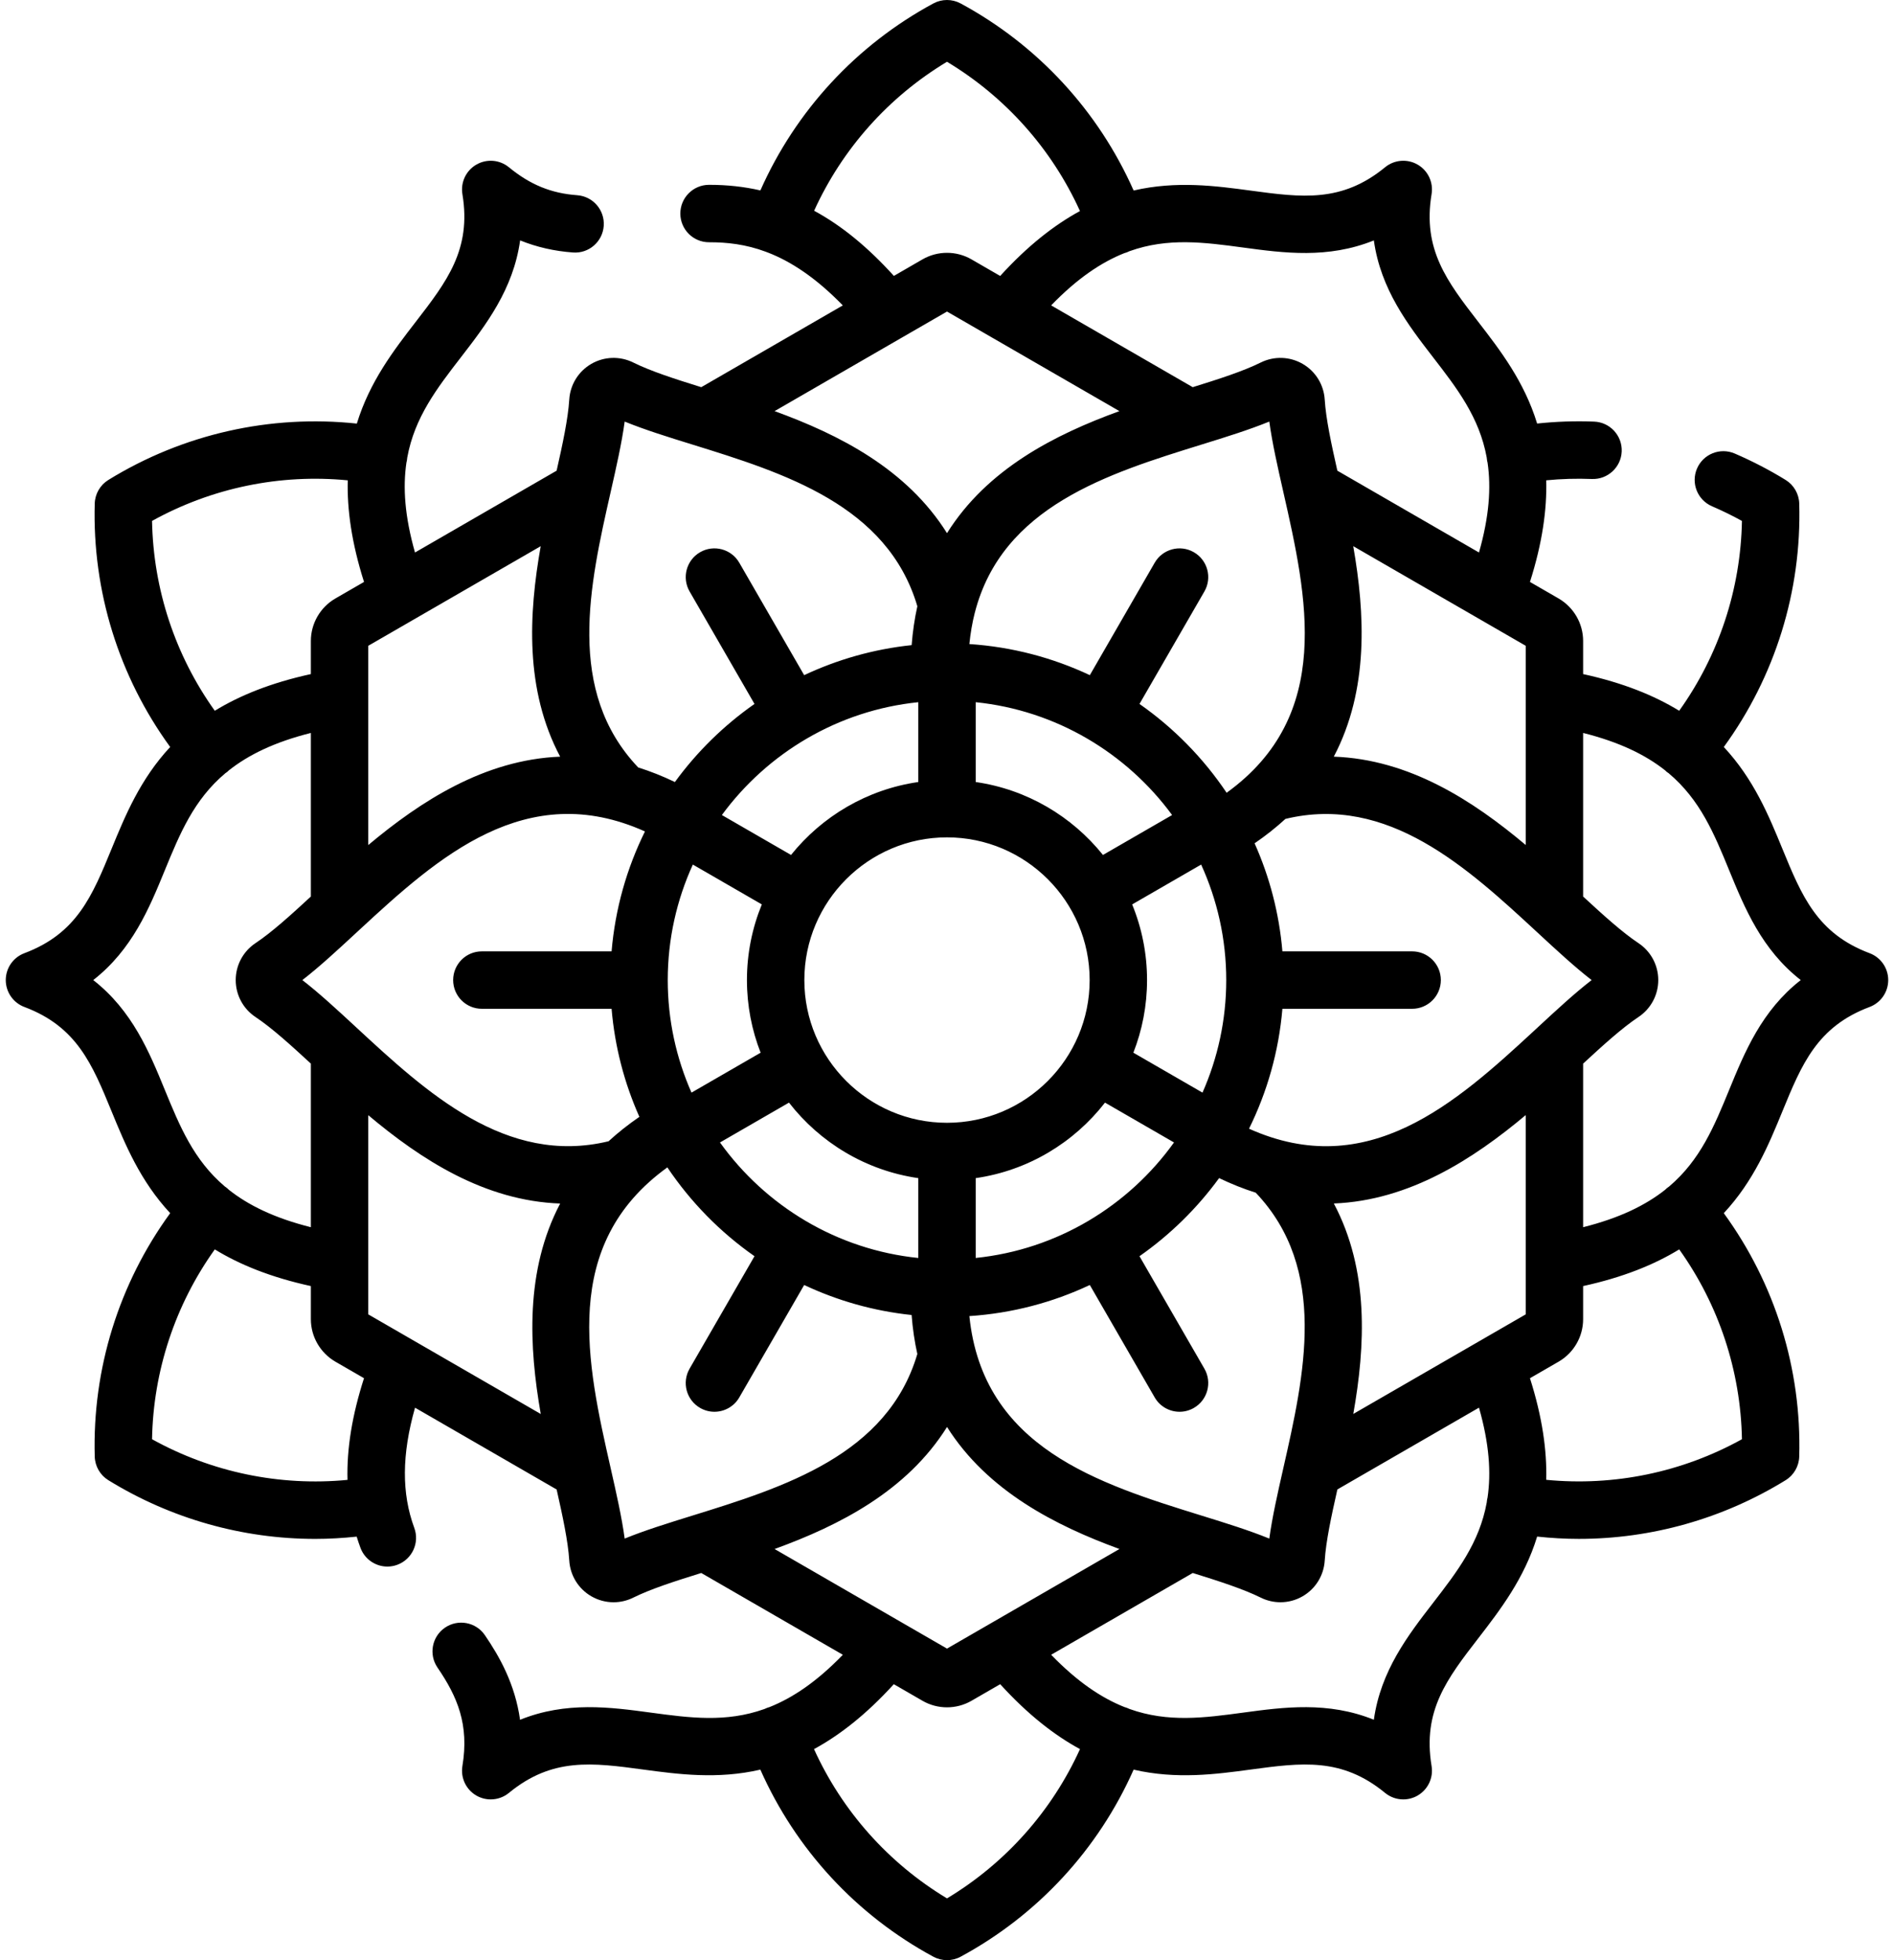 <svg width="116" height="120" viewBox="0 0 116 120" fill="none" xmlns="http://www.w3.org/2000/svg">
<path d="M114.507 58.355C111.293 57.147 110.352 54.855 109.16 51.953C108.336 49.944 107.412 47.699 105.576 45.731C108.712 41.426 110.347 36.199 110.197 30.83C110.18 30.237 109.866 29.693 109.362 29.382C108.375 28.775 107.326 28.23 106.245 27.765C105.353 27.381 104.319 27.792 103.935 28.684C103.551 29.576 103.963 30.61 104.854 30.994C105.481 31.264 106.095 31.564 106.687 31.891C106.61 36.077 105.268 40.123 102.844 43.513C101.324 42.581 99.409 41.802 96.96 41.267V39.237C96.96 38.174 96.388 37.181 95.462 36.641L93.704 35.626C94.465 33.236 94.747 31.188 94.7 29.405C95.629 29.314 96.564 29.287 97.496 29.324C98.462 29.362 99.284 28.608 99.323 27.638C99.362 26.668 98.607 25.85 97.637 25.811C96.472 25.764 95.303 25.806 94.143 25.929C93.356 23.357 91.876 21.436 90.549 19.719C88.631 17.236 87.116 15.275 87.678 11.887C87.798 11.165 87.458 10.443 86.824 10.077C86.19 9.711 85.395 9.776 84.829 10.241C82.175 12.421 79.719 12.089 76.61 11.67C74.458 11.38 72.053 11.058 69.43 11.663C67.272 6.795 63.562 2.765 58.835 0.211C58.314 -0.07 57.686 -0.07 57.164 0.211C52.439 2.762 48.73 6.79 46.571 11.657C45.57 11.428 44.532 11.315 43.446 11.315C43.439 11.315 43.431 11.315 43.424 11.315C42.453 11.317 41.667 12.105 41.668 13.076C41.67 14.046 42.456 14.831 43.426 14.831H43.45C44.502 14.831 45.655 14.945 46.925 15.42C46.948 15.43 46.971 15.441 46.995 15.45C47.008 15.454 47.021 15.457 47.034 15.462C48.418 15.999 49.94 16.972 51.619 18.697L42.949 23.703C41.345 23.204 39.853 22.724 38.789 22.195C37.969 21.789 37.006 21.819 36.216 22.276C35.426 22.734 34.921 23.552 34.865 24.46C34.79 25.646 34.461 27.177 34.091 28.815L25.417 33.824C24.785 31.606 24.669 29.833 24.892 28.321C24.903 28.279 24.914 28.237 24.921 28.194C24.932 28.131 24.94 28.069 24.944 28.006C25.394 25.546 26.757 23.778 28.233 21.868C29.758 19.893 31.436 17.722 31.856 14.717C32.874 15.129 33.95 15.374 35.096 15.457C36.065 15.528 36.906 14.8 36.976 13.831C37.046 12.863 36.319 12.021 35.35 11.951C33.757 11.835 32.468 11.308 31.171 10.242C30.605 9.776 29.81 9.711 29.176 10.077C28.541 10.443 28.201 11.165 28.321 11.887C28.883 15.275 27.368 17.236 25.45 19.719C24.123 21.437 22.642 23.359 21.855 25.932C16.558 25.368 11.212 26.566 6.638 29.382C6.133 29.693 5.819 30.237 5.802 30.83C5.652 36.199 7.287 41.426 10.423 45.731C8.588 47.7 7.663 49.944 6.839 51.953C5.648 54.855 4.707 57.147 1.492 58.355C0.807 58.612 0.353 59.268 0.353 60C0.353 60.733 0.807 61.388 1.492 61.646C4.707 62.853 5.647 65.146 6.839 68.048C7.663 70.056 8.588 72.301 10.424 74.269C7.287 78.574 5.652 83.802 5.802 89.17C5.819 89.763 6.133 90.307 6.638 90.618C10.479 92.982 14.864 94.211 19.308 94.211C20.153 94.211 21 94.161 21.845 94.072C21.916 94.301 21.992 94.529 22.076 94.755C22.338 95.465 23.01 95.905 23.725 95.905C23.927 95.905 24.133 95.87 24.334 95.795C25.244 95.459 25.71 94.448 25.373 93.537C24.594 91.426 24.604 89.053 25.419 86.178L34.092 91.186C34.461 92.823 34.791 94.354 34.865 95.536C34.921 96.449 35.426 97.267 36.216 97.724C36.637 97.967 37.106 98.09 37.577 98.09C37.991 98.09 38.405 97.995 38.788 97.805C39.853 97.277 41.345 96.797 42.949 96.298L51.621 101.305C50.021 102.957 48.547 103.943 47.13 104.507C47.085 104.52 47.04 104.532 46.995 104.549C46.933 104.571 46.874 104.598 46.816 104.626C44.461 105.465 42.25 105.169 39.86 104.846C37.386 104.512 34.666 104.145 31.851 105.285C31.545 103.099 30.595 101.417 29.697 100.104C29.149 99.302 28.055 99.097 27.253 99.645C26.452 100.193 26.247 101.287 26.795 102.088C28.015 103.872 28.741 105.58 28.321 108.113C28.201 108.836 28.541 109.557 29.176 109.924C29.449 110.081 29.753 110.159 30.055 110.159C30.453 110.159 30.849 110.024 31.171 109.759C33.825 107.579 36.281 107.911 39.39 108.33C41.541 108.62 43.947 108.942 46.569 108.337C48.727 113.205 52.437 117.235 57.164 119.789C57.425 119.93 57.712 120 57.999 120C58.287 120 58.574 119.93 58.835 119.789C63.562 117.235 67.272 113.205 69.43 108.337C72.052 108.942 74.458 108.621 76.609 108.33C79.719 107.911 82.174 107.579 84.828 109.759C85.15 110.024 85.546 110.159 85.944 110.159C86.246 110.159 86.55 110.081 86.823 109.924C87.457 109.557 87.798 108.836 87.678 108.113C87.116 104.725 88.63 102.764 90.549 100.282C91.875 98.564 93.356 96.642 94.144 94.069C94.994 94.16 95.845 94.21 96.695 94.21C101.137 94.21 105.521 92.982 109.361 90.618C109.865 90.308 110.179 89.763 110.196 89.171C110.347 83.802 108.711 78.574 105.575 74.269C107.411 72.301 108.336 70.056 109.16 68.048C110.351 65.146 111.292 62.853 114.507 61.646C115.192 61.388 115.646 60.733 115.646 60C115.646 59.268 115.192 58.612 114.507 58.355ZM73.6 92.787C67.29 90.831 60.191 88.63 59.37 80.571C61.992 80.398 64.481 79.733 66.747 78.667L70.72 85.549C71.046 86.113 71.636 86.428 72.244 86.428C72.542 86.428 72.845 86.352 73.121 86.192C73.962 85.707 74.25 84.632 73.765 83.791L69.789 76.905C71.666 75.591 73.316 73.973 74.666 72.123C75.428 72.489 76.176 72.785 76.909 73.016C81.359 77.694 79.893 84.173 78.593 89.905C78.249 91.423 77.919 92.876 77.74 94.192C76.513 93.69 75.088 93.248 73.6 92.787ZM58 100.927L47.44 94.83C51.404 93.39 55.538 91.289 58.002 87.359C60.477 91.279 64.642 93.397 68.563 94.829L58 100.927ZM44.096 69.942L48.322 67.502C50.225 69.951 53.033 71.662 56.242 72.125V77.013C51.244 76.5 46.881 73.824 44.096 69.942ZM22.555 80.465V68.271C25.784 70.984 29.671 73.514 34.308 73.68C32.15 77.784 32.399 82.452 33.119 86.564L22.555 80.465ZM37.272 69.868C30.995 71.382 26.118 66.874 21.805 62.883C20.662 61.825 19.567 60.813 18.518 60C19.567 59.188 20.662 58.175 21.806 57.116C21.879 57.049 22.036 56.904 22.042 56.898C26.832 52.468 32.23 47.635 39.501 50.901C38.391 53.149 37.679 55.627 37.457 58.242H29.511C28.54 58.242 27.754 59.029 27.754 60C27.754 60.971 28.54 61.758 29.511 61.758H37.457C37.655 64.094 38.245 66.322 39.16 68.373C38.464 68.85 37.837 69.349 37.272 69.868ZM56.242 42.988V47.875C53.103 48.328 50.347 49.975 48.447 52.34L44.212 49.896C47.001 46.101 51.314 43.493 56.242 42.988ZM55.215 20.68C55.222 20.676 55.229 20.672 55.236 20.668L58 19.073L68.56 25.169C64.596 26.609 60.463 28.71 58 32.64C55.536 28.71 51.403 26.609 47.44 25.169L55.215 20.68ZM77.74 25.808C77.919 27.123 78.249 28.577 78.594 30.097C80.055 36.541 81.699 43.791 75.126 48.533C73.699 46.407 71.886 44.562 69.789 43.095L73.765 36.209C74.25 35.368 73.962 34.293 73.121 33.808C72.28 33.322 71.206 33.61 70.72 34.451L66.748 41.333C64.482 40.267 61.992 39.602 59.37 39.429C59.438 38.757 59.548 38.116 59.702 37.513C59.703 37.509 59.705 37.505 59.706 37.501C61.378 31.003 67.87 28.99 73.599 27.214C75.087 26.753 76.512 26.311 77.74 25.808ZM93.444 39.535V51.73C90.215 49.017 86.327 46.488 81.69 46.322C83.849 42.217 83.6 37.548 82.88 33.436L93.444 39.535ZM59.758 77.012V72.125C62.966 71.662 65.774 69.951 67.677 67.502L71.903 69.941C69.119 73.824 64.755 76.5 59.758 77.012ZM40.897 60C40.897 57.479 41.45 55.086 42.434 52.929L46.659 55.368C46.073 56.798 45.747 58.361 45.747 60C45.747 61.568 46.046 63.067 46.585 64.446L42.351 66.89C41.419 64.78 40.897 62.451 40.897 60ZM49.263 60C49.263 55.182 53.182 51.263 58 51.263C62.817 51.263 66.737 55.182 66.737 60C66.737 64.818 62.817 68.737 58 68.737C53.182 68.737 49.263 64.818 49.263 60ZM71.787 49.896L67.552 52.34C65.653 49.975 62.896 48.328 59.758 47.875V42.988C64.686 43.493 68.999 46.101 71.787 49.896ZM73.648 66.89L69.414 64.446C69.953 63.067 70.252 61.568 70.252 60C70.252 58.361 69.926 56.797 69.34 55.368L73.565 52.929C74.549 55.086 75.102 57.479 75.102 60C75.102 62.451 74.58 64.78 73.648 66.89ZM34.307 46.323C29.674 46.505 25.756 49.054 22.555 51.734V39.535L33.116 33.438C32.381 37.592 32.134 42.223 34.307 46.323ZM81.692 73.677C86.325 73.495 90.244 70.946 93.444 68.266V80.465L82.884 86.561C83.619 82.407 83.866 77.776 81.692 73.677ZM94.193 62.884C94.121 62.951 93.963 63.096 93.958 63.102C89.167 67.532 83.77 72.365 76.498 69.099C77.608 66.851 78.32 64.373 78.542 61.758H86.488C87.459 61.758 88.246 60.971 88.246 60C88.246 59.029 87.459 58.242 86.488 58.242H78.542C78.344 55.906 77.755 53.678 76.839 51.627C77.535 51.151 78.162 50.651 78.728 50.133C85.005 48.619 89.882 53.127 94.195 57.117C95.338 58.175 96.432 59.187 97.481 60C96.432 60.812 95.337 61.825 94.193 62.884ZM76.139 15.154C78.612 15.488 81.331 15.855 84.143 14.718C84.564 17.722 86.241 19.893 87.766 21.868C89.242 23.778 90.605 25.546 91.055 28.007C91.06 28.07 91.067 28.134 91.078 28.198C91.086 28.245 91.097 28.291 91.109 28.335C91.329 29.844 91.212 31.613 90.582 33.824L81.907 28.815C81.538 27.177 81.208 25.646 81.134 24.465C81.078 23.552 80.573 22.734 79.783 22.277C78.992 21.819 78.03 21.789 77.211 22.195C76.146 22.724 74.654 23.204 73.05 23.703L64.378 18.696C65.973 17.049 67.443 16.063 68.856 15.499C68.906 15.486 68.955 15.47 69.003 15.453C69.066 15.43 69.125 15.404 69.183 15.375C71.538 14.536 73.749 14.832 76.139 15.154ZM49.862 12.902C51.585 9.115 54.415 5.936 57.999 3.781C61.589 5.94 64.422 9.126 66.144 12.92C64.577 13.771 62.946 15.04 61.257 16.894L59.497 15.877C58.573 15.344 57.425 15.345 56.502 15.877L54.747 16.891C53.152 15.13 51.546 13.813 49.862 12.902ZM38.259 25.808C39.487 26.311 40.912 26.753 42.401 27.214C48.013 28.954 54.356 30.924 56.184 37.115C56.015 37.874 55.899 38.669 55.834 39.495C53.504 39.74 51.288 40.375 49.252 41.333L45.279 34.451C44.794 33.61 43.718 33.322 42.878 33.807C42.037 34.293 41.749 35.368 42.235 36.209L46.21 43.095C44.333 44.408 42.684 46.026 41.335 47.875C40.571 47.509 39.822 47.214 39.087 46.983C34.642 42.303 36.107 35.825 37.406 30.095C37.75 28.577 38.08 27.123 38.259 25.808ZM21.299 29.406C21.252 31.189 21.535 33.236 22.295 35.626L20.531 36.645C19.611 37.181 19.039 38.174 19.039 39.237V41.267C16.59 41.802 14.675 42.581 13.155 43.513C10.731 40.123 9.389 36.077 9.312 31.89C12.976 29.863 17.151 29.002 21.299 29.406ZM5.711 60C8.102 58.133 9.144 55.596 10.091 53.287C11.015 51.037 11.87 48.957 13.808 47.331C13.844 47.305 13.882 47.285 13.916 47.256C13.951 47.226 13.983 47.195 14.015 47.163C15.213 46.216 16.805 45.431 19.039 44.871V54.886C17.805 56.026 16.643 57.077 15.657 57.733C14.893 58.239 14.437 59.086 14.437 60C14.437 60.914 14.893 61.761 15.654 62.265C16.643 62.923 17.805 63.975 19.039 65.114V75.129C16.805 74.569 15.212 73.784 14.015 72.837C13.983 72.805 13.951 72.774 13.916 72.744C13.866 72.703 13.815 72.665 13.762 72.629C11.857 71.009 11.007 68.945 10.091 66.713C9.144 64.404 8.102 61.867 5.711 60ZM21.283 90.598C17.14 90.997 12.971 90.135 9.312 88.109C9.388 83.923 10.731 79.877 13.155 76.487C14.675 77.419 16.59 78.198 19.039 78.733V80.763C19.039 81.826 19.611 82.819 20.537 83.359L22.294 84.373C21.567 86.637 21.231 88.688 21.283 90.598ZM38.259 94.192C38.08 92.877 37.75 91.423 37.406 89.903C35.945 83.459 34.3 76.209 40.873 71.467C42.301 73.593 44.113 75.438 46.21 76.905L42.234 83.791C41.749 84.632 42.037 85.707 42.878 86.192C43.155 86.352 43.457 86.428 43.755 86.428C44.362 86.428 44.953 86.113 45.279 85.549L49.252 78.667C51.287 79.625 53.502 80.26 55.832 80.504C55.897 81.347 56.016 82.141 56.183 82.891C54.352 89.077 48.012 91.046 42.401 92.786C40.912 93.248 39.487 93.689 38.259 94.192ZM58 116.219C54.411 114.059 51.578 110.873 49.855 107.08C51.423 106.229 53.054 104.96 54.742 103.106L56.503 104.123C56.964 104.389 57.482 104.522 58 104.522C58.518 104.522 59.036 104.389 59.498 104.122L61.258 103.106C62.946 104.96 64.577 106.229 66.145 107.08C64.422 110.873 61.589 114.059 58 116.219ZM87.767 98.132C86.241 100.107 84.564 102.278 84.143 105.282C81.331 104.145 78.612 104.512 76.14 104.846C73.749 105.169 71.538 105.464 69.184 104.625C69.126 104.597 69.066 104.571 69.004 104.548C68.959 104.532 68.914 104.519 68.869 104.506C67.452 103.943 65.979 102.956 64.379 101.304L73.051 96.297C74.655 96.796 76.146 97.277 77.211 97.804C77.594 97.995 78.009 98.089 78.423 98.089C78.893 98.089 79.362 97.967 79.783 97.723C80.573 97.266 81.078 96.448 81.134 95.539C81.209 94.353 81.539 92.822 81.909 91.183L90.582 86.176C91.215 88.394 91.33 90.167 91.107 91.679C91.096 91.721 91.085 91.763 91.078 91.806C91.067 91.868 91.06 91.931 91.055 91.993C90.605 94.454 89.242 96.222 87.767 98.132ZM94.7 90.594C94.747 88.811 94.465 86.764 93.704 84.374L95.469 83.355C96.389 82.819 96.96 81.826 96.96 80.763V78.733C99.41 78.197 101.324 77.419 102.845 76.487C105.268 79.877 106.611 83.923 106.687 88.109C103.024 90.137 98.848 90.998 94.7 90.594ZM105.908 66.713C104.992 68.945 104.142 71.009 102.237 72.629C102.184 72.665 102.133 72.703 102.083 72.744C102.048 72.774 102.016 72.805 101.984 72.837C100.786 73.784 99.194 74.569 96.96 75.129V65.114C98.194 63.974 99.356 62.923 100.342 62.267C101.106 61.761 101.562 60.914 101.562 60C101.562 59.086 101.106 58.239 100.345 57.735C99.356 57.077 98.194 56.025 96.96 54.886V44.871C99.194 45.431 100.787 46.216 101.984 47.163C102.016 47.195 102.048 47.226 102.083 47.256C102.118 47.285 102.156 47.305 102.192 47.331C104.13 48.957 104.985 51.037 105.908 53.287C106.856 55.595 107.897 58.133 110.288 60C107.897 61.867 106.856 64.404 105.908 66.713Z" fill="black"/>
</svg>

